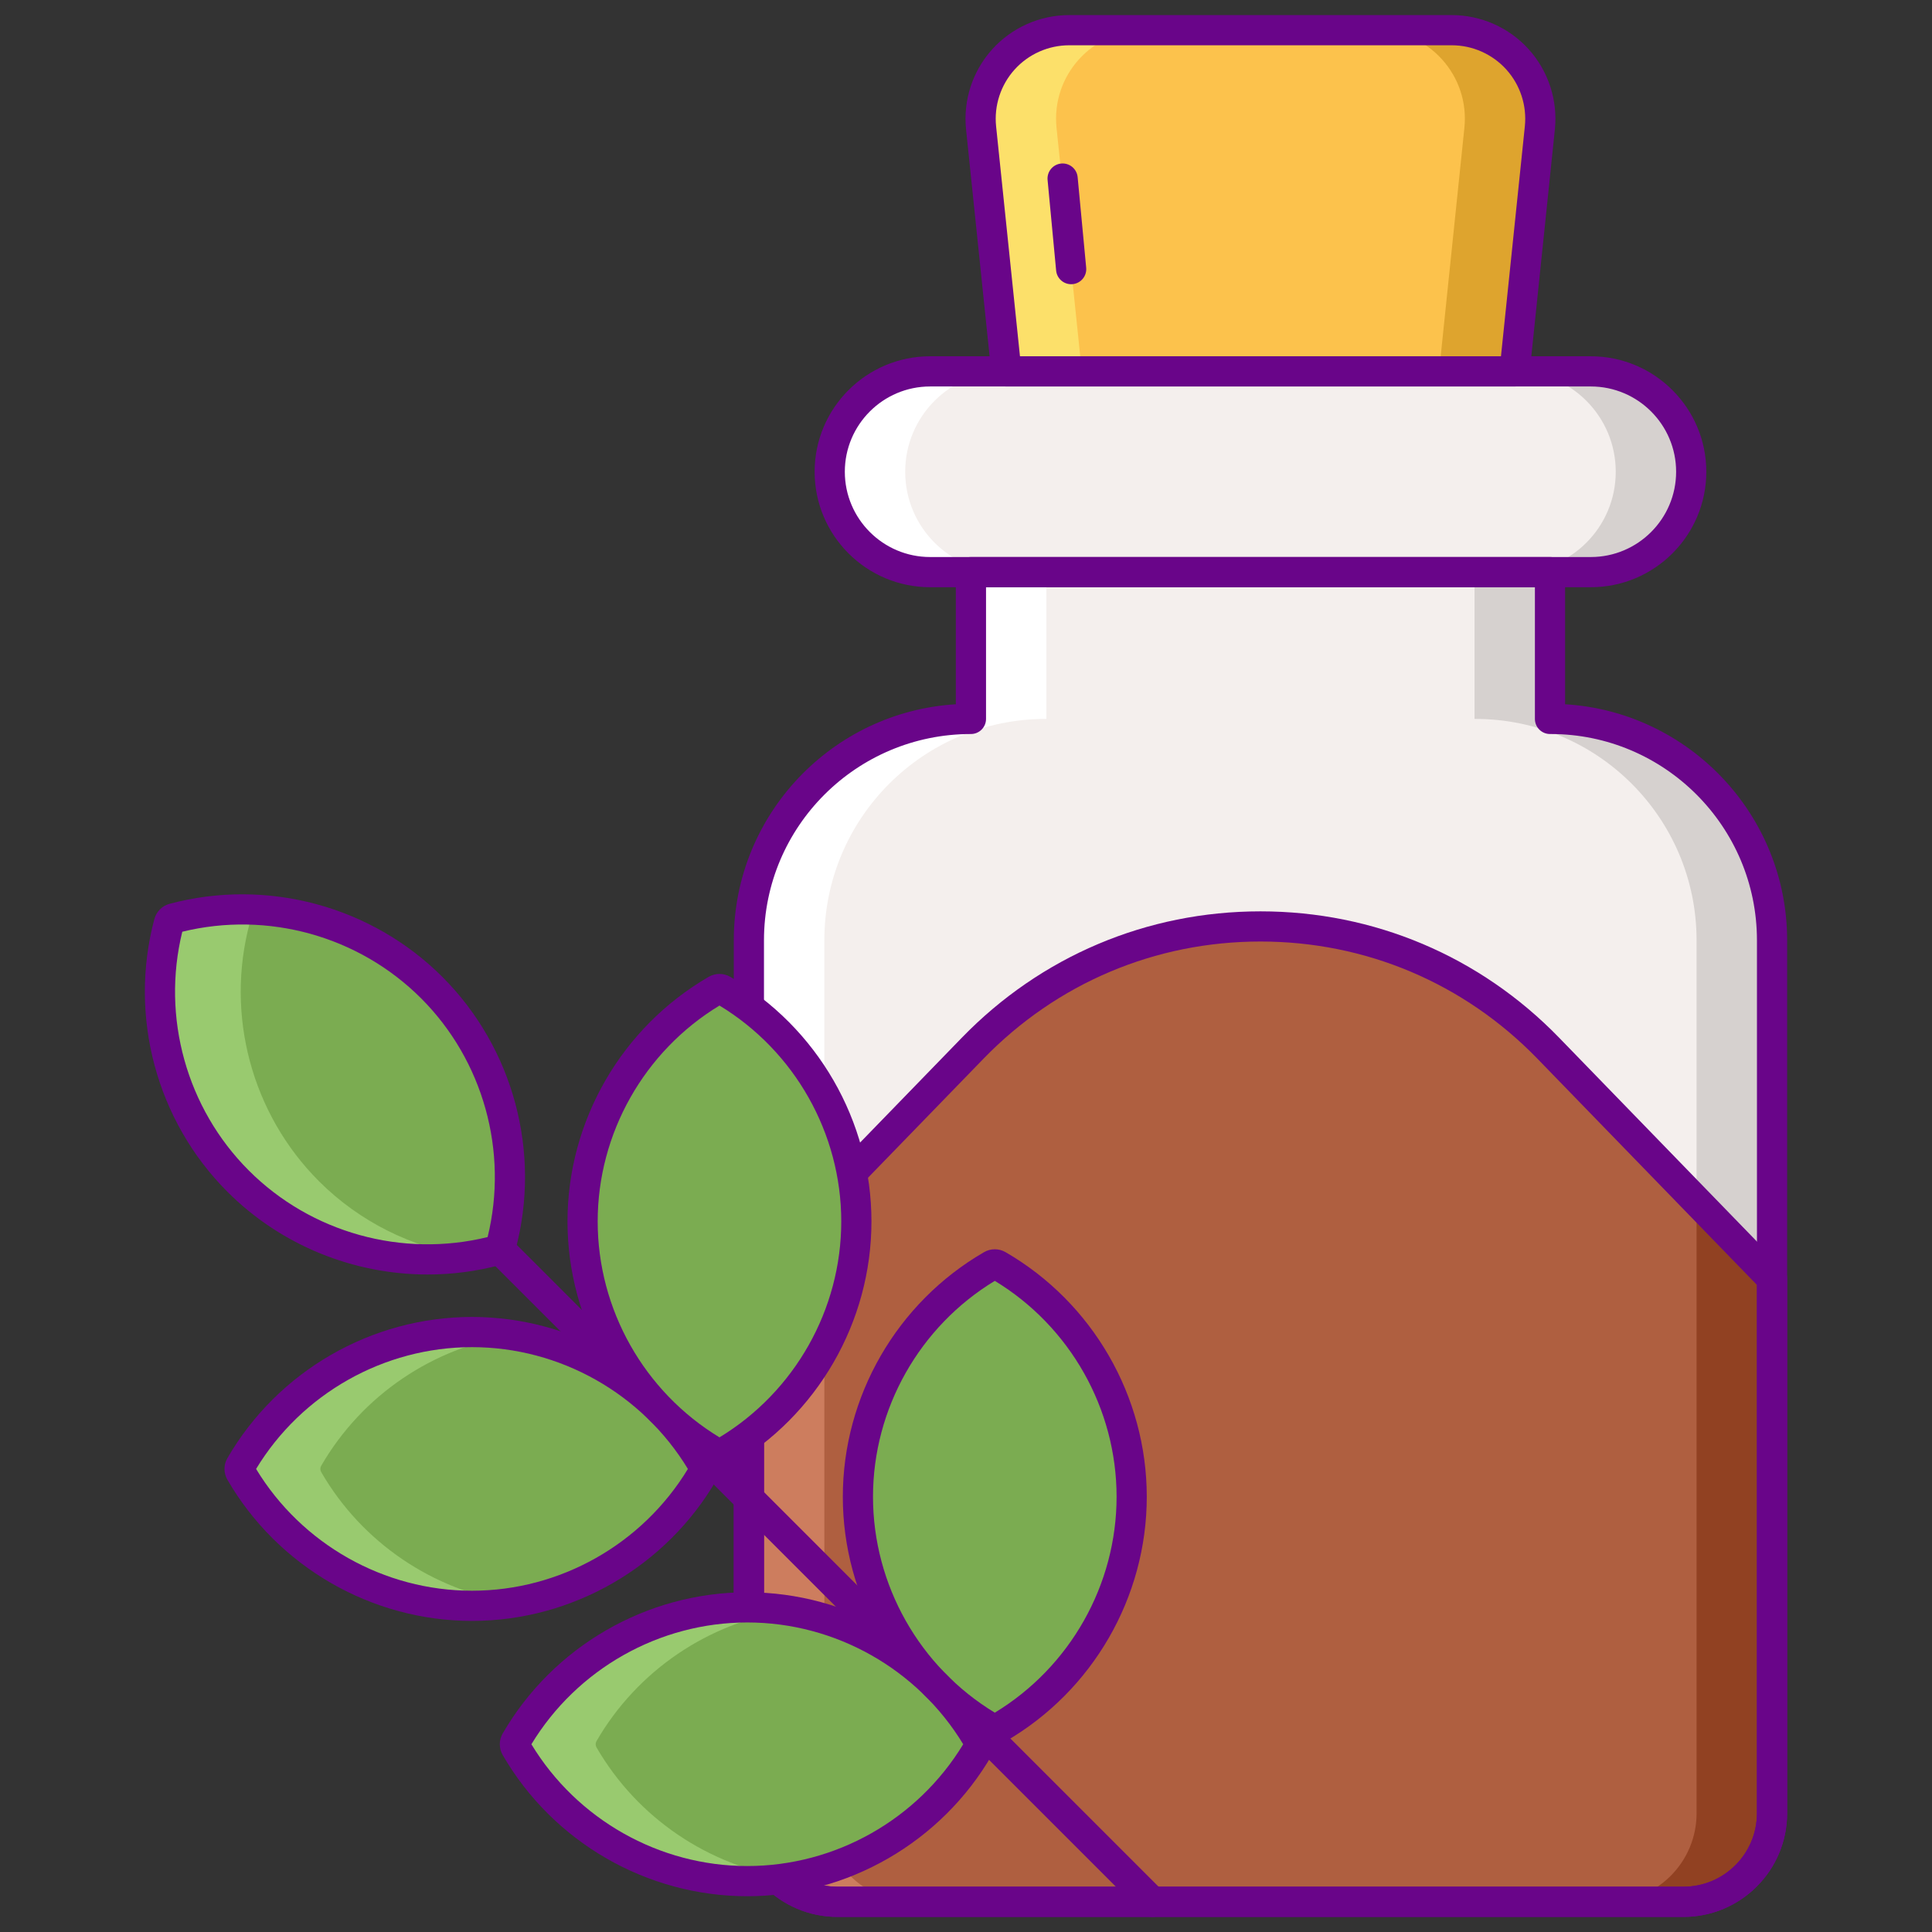 <svg id="Layer_1" enable-background="new 0 0 256 256" height="512" viewBox="0 0 256 256" width="512" xmlns="http://www.w3.org/2000/svg"><rect x="0" y="0" width="256" height="256" fill="#333333" stroke="none"/><g><g><path d="m205.472 95.261h-.089v-19.452h-76.729v19.452h-.089c-16.2 0-29.333 13.133-29.333 29.333v115.672c0 6.48 5.253 11.733 11.733 11.733h112.108c6.48 0 11.733-5.253 11.733-11.733v-115.672c0-16.2-13.133-29.333-29.334-29.333z" fill="#f4efed"/></g><g><path d="m205.472 95.261h-.089v-19.452h-10v19.452h.089c16.2 0 29.333 13.133 29.333 29.333v115.672c0 6.48-5.253 11.733-11.733 11.733h10c6.48 0 11.733-5.253 11.733-11.733v-115.672c.001-16.2-13.132-29.333-29.333-29.333z" fill="#d6d1cf"/></g><g><path d="m128.565 95.261h.089v-19.452h10v19.452h-.09c-16.2 0-29.333 13.133-29.333 29.333v115.672c0 6.48 5.253 11.733 11.733 11.733h-10c-6.48 0-11.733-5.253-11.733-11.733v-115.672c0-16.2 13.133-29.333 29.334-29.333z" fill="#fff"/></g><g><path d="m110.965 252h112.108c6.48 0 11.733-5.253 11.733-11.733v-70.819l-29.658-30.562c-20.87-21.506-55.387-21.506-76.257 0l-29.659 30.562v70.818c-.001 6.481 5.252 11.734 11.733 11.734z" fill="#af5f40"/></g><g><path d="m234.806 240.267v-70.819l-10-10.305v81.123c0 6.48-5.253 11.733-11.733 11.733h10c6.48.001 11.733-5.252 11.733-11.732z" fill="#914122"/></g><g><path d="m99.231 240.267v-70.819l10-10.305v81.123c0 6.48 5.253 11.733 11.733 11.733h-10c-6.48.001-11.733-5.252-11.733-11.732z" fill="#cd7d5e"/></g><g><path d="m192.368 4h-50.7c-6.959 0-12.389 6.023-11.671 12.945l3.35 32.265h67.342l3.35-32.265c.719-6.922-4.711-12.945-11.671-12.945z" fill="#fcc24c"/></g><g><path d="m210.795 75.809h-87.553c-7.345 0-13.299-5.954-13.299-13.299 0-7.345 5.954-13.299 13.299-13.299h87.553c7.345 0 13.299 5.954 13.299 13.299 0 7.345-5.954 13.299-13.299 13.299z" fill="#f4efed"/></g><g><path d="m210.795 49.21h-10c7.345 0 13.299 5.954 13.299 13.299 0 7.345-5.954 13.299-13.299 13.299h10c7.345 0 13.299-5.954 13.299-13.299 0-7.344-5.954-13.299-13.299-13.299z" fill="#d6d1cf"/></g><g><path d="m123.242 49.21h10c-7.345 0-13.299 5.954-13.299 13.299 0 7.345 5.954 13.299 13.299 13.299h-10c-7.345 0-13.299-5.954-13.299-13.299 0-7.344 5.954-13.299 13.299-13.299z" fill="#fff"/></g><g><path d="m192.368 4h-10c6.959 0 12.389 6.023 11.671 12.945l-3.349 32.265h10l3.349-32.265c.719-6.922-4.711-12.945-11.671-12.945z" fill="#dea42e"/></g><g><path d="m141.669 4h10c-6.959 0-12.389 6.023-11.671 12.945l3.35 32.265h-10l-3.35-32.265c-.719-6.922 4.711-12.945 11.671-12.945z" fill="#fce06a"/></g><g><path d="m210.795 77.809h-87.553c-8.436 0-15.299-6.863-15.299-15.299 0-8.437 6.863-15.3 15.299-15.3h87.553c8.436 0 15.299 6.863 15.299 15.3 0 8.436-6.863 15.299-15.299 15.299zm-87.553-26.599c-6.23 0-11.299 5.069-11.299 11.3 0 6.23 5.069 11.299 11.299 11.299h87.553c6.23 0 11.299-5.069 11.299-11.299 0-6.231-5.069-11.3-11.299-11.3z" fill="#690589"/></g><g><path d="m200.689 51.21h-67.342c-1.025 0-1.883-.774-1.989-1.793l-3.35-32.265c-.401-3.862.86-7.73 3.46-10.614s6.317-4.538 10.2-4.538h50.7c3.883 0 7.6 1.654 10.2 4.538 2.6 2.883 3.86 6.752 3.46 10.614l-3.35 32.265c-.105 1.019-.964 1.793-1.989 1.793zm-65.538-4h63.735l3.164-30.472c.284-2.737-.609-5.479-2.452-7.523-1.843-2.043-4.477-3.215-7.229-3.215h-50.7c-2.752 0-5.387 1.172-7.229 3.216-1.843 2.043-2.736 4.786-2.452 7.523z" fill="#690589"/></g><g><path d="m223.072 254h-112.107c-7.573 0-13.733-6.161-13.733-13.733v-70.818c0-.52.203-1.02.565-1.393l29.659-30.562c10.473-10.792 24.525-16.736 39.564-16.736h.001c15.039 0 29.09 5.944 39.563 16.736l29.658 30.562c.362.374.565.873.565 1.393v70.819c-.001 7.571-6.162 13.732-13.735 13.732zm-121.841-83.741v70.007c0 5.367 4.366 9.733 9.733 9.733h112.107c5.367 0 9.733-4.366 9.733-9.733v-70.008l-29.093-29.98c-9.714-10.01-22.745-15.522-36.693-15.522-13.949 0-26.98 5.513-36.694 15.522z" fill="#690589"/></g><g><path d="m223.072 254h-112.108c-7.572 0-13.733-6.161-13.733-13.733v-115.673c0-16.636 13.031-30.285 29.423-31.275v-17.51c0-1.104.896-2 2-2h76.729c1.105 0 2 .896 2 2v17.51c16.392.99 29.423 14.64 29.423 31.275v115.672c0 7.573-6.161 13.734-13.734 13.734zm-92.418-176.191v17.452c0 1.104-.896 2-2 2-15.161 0-27.423 12.262-27.423 27.333v115.672c0 5.367 4.366 9.733 9.733 9.733h112.108c5.367 0 9.733-4.366 9.733-9.733v-115.672c0-15.071-12.262-27.333-27.333-27.333h-.089c-1.104 0-2-.896-2-2v-17.452z" fill="#690589"/></g><g><path d="m141.932 37.66c-1.02 0-1.891-.776-1.989-1.812l-1.133-12c-.104-1.1.704-2.075 1.803-2.179 1.095-.105 2.075.704 2.179 1.803l1.133 12c.104 1.1-.704 2.075-1.803 2.179-.064.006-.127.009-.19.009z" fill="#690589"/></g><g><path d="m152.693 254c-.512 0-1.023-.195-1.414-.586l-86.614-86.614c-.781-.781-.781-2.047 0-2.828.78-.781 2.047-.781 2.828 0l86.614 86.614c.781.781.781 2.047 0 2.828-.39.391-.902.586-1.414.586z" fill="#690589"/></g><g><g><g><path d="m66.159 165.466c-.103.103-.231.178-.377.217-12.2 3.256-25.314-.257-34.225-9.168s-12.424-22.025-9.168-34.225c.077-.29.304-.516.594-.594 12.2-3.256 25.314.257 34.225 9.168s12.424 22.025 9.169 34.225c-.04.145-.116.274-.218.377z" fill="#7bac51"/></g></g><g><g><path d="m93.338 194.641c0 .145-.038.29-.113.42-6.325 10.929-18.082 17.718-30.684 17.718s-24.36-6.789-30.684-17.718c-.15-.26-.15-.58 0-.839 6.325-10.929 18.082-17.718 30.684-17.718s24.36 6.789 30.684 17.718c.075.129.113.274.113.419z" fill="#7bac51"/></g></g><g><path d="m42.26 156.514c-8.911-8.911-12.424-22.025-9.168-34.225.078-.29.304-.516.594-.593 1.252-.334 2.515-.579 3.781-.772-4.763-.726-9.693-.506-14.484.772-.29.077-.516.304-.594.593-3.256 12.2.257 25.314 9.169 34.225 7.997 7.997 19.377 11.628 30.445 9.941-7.367-1.123-14.331-4.529-19.743-9.941z" fill="#99ca6f"/></g><g><g><path d="m56.667 168.877c-9.82 0-19.432-3.855-26.524-10.949-9.415-9.414-13.126-23.268-9.687-36.155.26-.977 1.029-1.747 2.007-2.01 12.889-3.441 26.743.272 36.157 9.686s13.126 23.268 9.687 36.155c-.128.481-.382.923-.735 1.275-.353.353-.794.607-1.276.735-3.177.849-6.415 1.263-9.629 1.263zm-32.514-45.417c-2.777 11.326.569 23.392 8.818 31.64 8.248 8.248 20.313 11.594 31.64 8.818 2.777-11.326-.569-23.392-8.818-31.64-8.248-8.248-20.312-11.595-31.64-8.818z" fill="#690589"/></g></g><g><path d="m42.561 195.061c-.15-.26-.15-.58 0-.84 5.418-9.362 14.826-15.67 25.332-17.291-1.759-.271-3.545-.426-5.352-.426-12.602 0-24.36 6.789-30.684 17.718-.15.26-.15.58 0 .84 6.324 10.929 18.082 17.718 30.684 17.718 1.807 0 3.593-.155 5.352-.426-10.507-1.623-19.915-7.932-25.332-17.293z" fill="#99ca6f"/></g><g><g><path d="m62.542 214.778c-13.314 0-25.734-7.171-32.415-18.716-.508-.877-.508-1.966 0-2.843 6.681-11.544 19.101-18.716 32.415-18.716s25.734 7.171 32.415 18.716c.25.432.382.923.382 1.422s-.132.99-.382 1.421c-6.682 11.545-19.102 18.716-32.415 18.716zm-28.609-20.137c6.044 9.971 16.943 16.138 28.608 16.138 11.666 0 22.564-6.166 28.608-16.137-6.044-9.971-16.943-16.138-28.608-16.138-11.666-.001-22.564 6.165-28.608 16.137zm57.561.582h.01z" fill="#690589"/></g></g><g><g><path d="m94.914 192.532c-10.929-6.325-17.718-18.082-17.718-30.684s6.789-24.359 17.718-30.684c.26-.15.58-.15.84 0 10.929 6.324 17.718 18.082 17.718 30.684s-6.789 24.359-17.718 30.684c-.13.075-.275.113-.42.113s-.29-.038-.42-.113z" fill="#7bac51"/></g></g><g><g><path d="m95.334 194.645c-.499 0-.99-.132-1.422-.382-11.544-6.681-18.716-19.101-18.716-32.415 0-13.313 7.171-25.734 18.716-32.415.879-.507 1.966-.506 2.841-.002 11.546 6.682 18.718 19.103 18.718 32.417s-7.171 25.735-18.715 32.415c-.432.25-.924.382-1.422.382zm.582-3.844h.01zm-.001-.001c0 .001 0 .001.001.001-.001 0-.001 0-.001-.001zm-.581-57.56c-9.971 6.043-16.138 16.942-16.138 28.608s6.166 22.564 16.138 28.608c9.971-6.044 16.137-16.943 16.137-28.608s-6.165-22.564-16.137-28.608z" fill="#690589"/></g></g><g><g><path d="m129.819 231.122c0 .145-.038.29-.113.42-6.324 10.929-18.082 17.718-30.684 17.718s-24.359-6.789-30.684-17.718c-.15-.26-.15-.58 0-.839 6.325-10.929 18.082-17.718 30.684-17.718s24.359 6.789 30.684 17.718c.075.129.113.274.113.419z" fill="#7bac51"/></g></g><g><g><path d="m131.395 229.013c-10.929-6.324-17.718-18.082-17.718-30.684s6.789-24.36 17.718-30.684c.26-.15.58-.15.839 0 10.929 6.324 17.718 18.082 17.718 30.684s-6.789 24.359-17.718 30.684c-.13.075-.275.113-.42.113s-.289-.038-.419-.113z" fill="#7bac51"/></g></g><g><g><path d="m131.815 231.126c-.498 0-.99-.132-1.421-.382-11.545-6.68-18.717-19.101-18.717-32.414 0-13.314 7.172-25.735 18.717-32.415.875-.508 1.965-.508 2.843 0 11.544 6.681 18.716 19.101 18.716 32.415 0 13.313-7.171 25.734-18.716 32.414-.432.25-.923.382-1.422.382zm.585-3.842h.01zm-.585-57.563c-9.973 6.045-16.138 16.943-16.138 28.608 0 11.666 6.166 22.564 16.138 28.608 9.971-6.044 16.138-16.943 16.138-28.608s-6.166-22.564-16.138-28.608z" fill="#690589"/></g></g><g><path d="m79.042 231.542c-.15-.26-.15-.58 0-.84 5.418-9.362 14.826-15.67 25.332-17.291-1.759-.271-3.545-.426-5.352-.426-12.602 0-24.359 6.789-30.684 17.718-.15.26-.15.58 0 .84 6.325 10.929 18.082 17.718 30.684 17.718 1.807 0 3.593-.155 5.352-.427-10.507-1.622-19.915-7.931-25.332-17.292z" fill="#99ca6f"/></g><g><g><path d="m99.022 251.259c-13.313 0-25.734-7.171-32.415-18.716-.506-.878-.506-1.965-.001-2.841 6.683-11.547 19.103-18.718 32.416-18.718s25.734 7.171 32.415 18.716c.251.436.381.925.381 1.422 0 .496-.131.986-.378 1.417-6.684 11.549-19.104 18.72-32.418 18.72zm-28.608-20.137c6.043 9.971 16.942 16.137 28.608 16.137 11.665 0 22.564-6.165 28.608-16.138-6.041-9.97-16.941-16.137-28.608-16.137-11.665 0-22.563 6.166-28.608 16.138zm57.559.577h.01z" fill="#690589"/></g></g></g></g></svg>